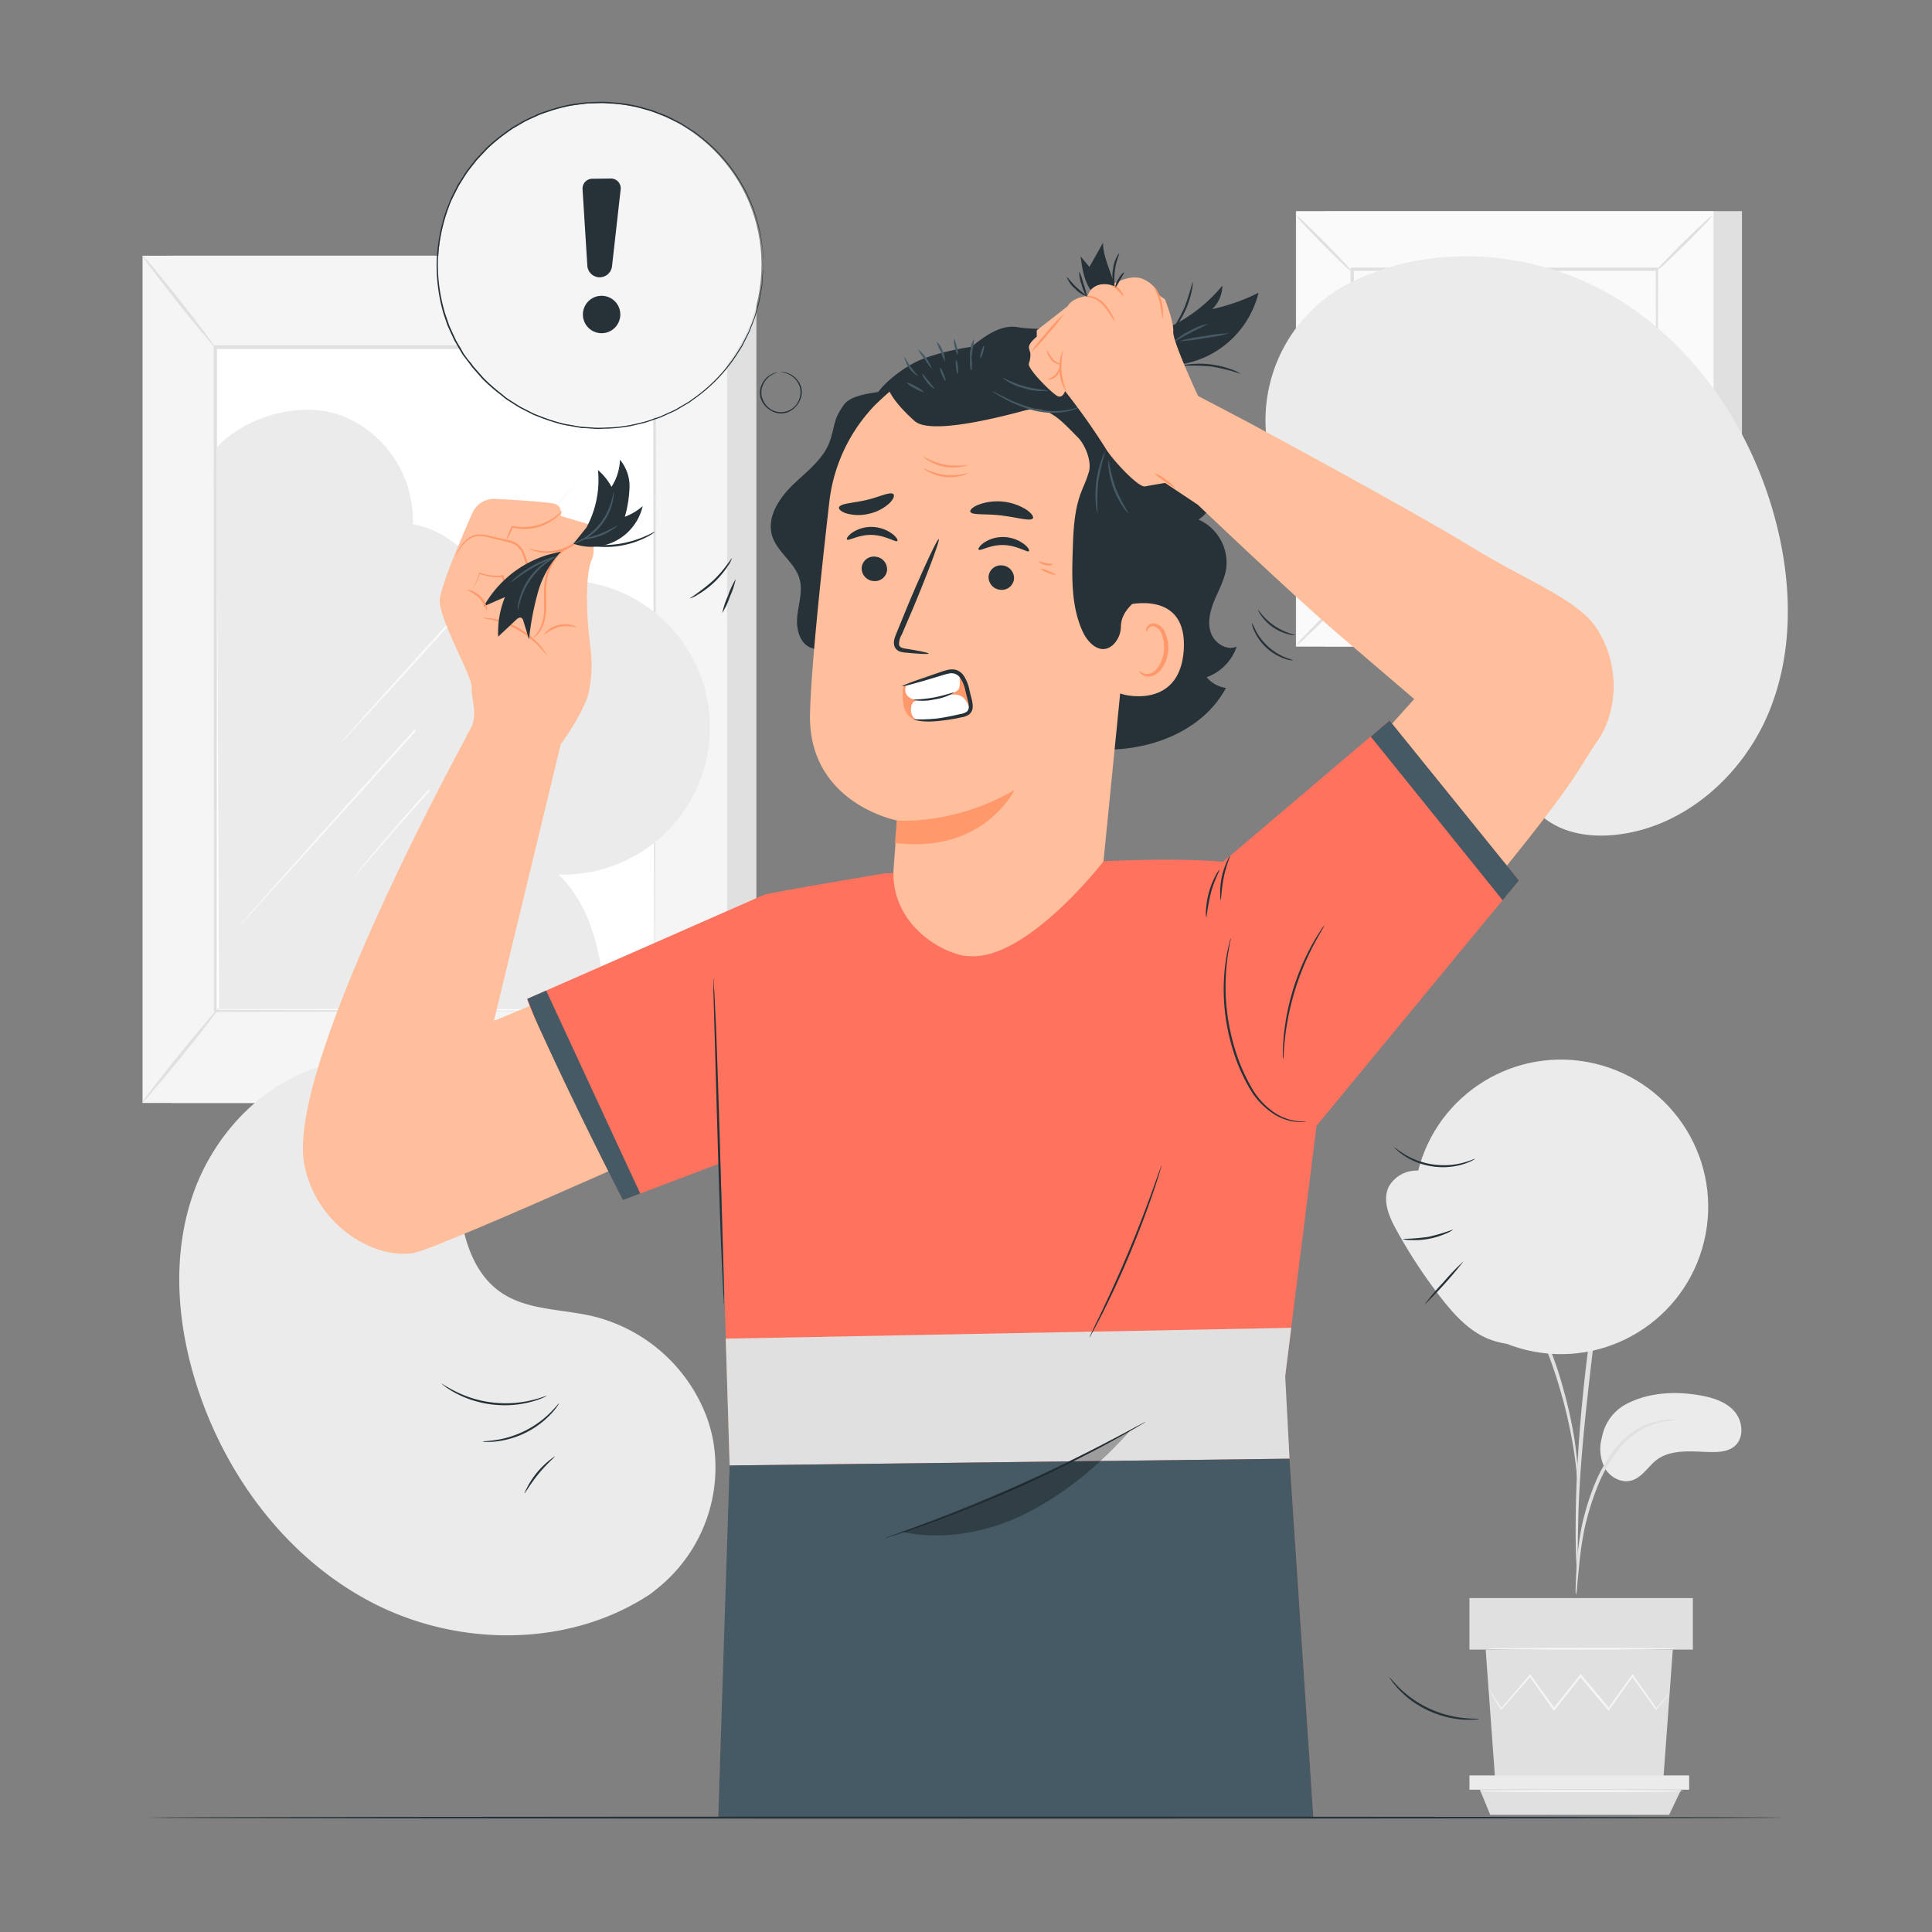 <svg xmlns="http://www.w3.org/2000/svg" viewBox="0 0 500 500"><rect x="0" y="0" width="500" height="500" fill="#808080" stroke="none"/><g id="background-complete"><rect x="342.73" y="54.65" width="108.09" height="112.68" style="fill:#e0e0e0"></rect><rect x="335.41" y="54.65" width="108.09" height="112.68" style="fill:#fafafa"></rect><path d="M443.53,167.35H335.38V54.61H443.53Zm-108.09-.06h108V54.68h-108Z" style="fill:#e0e0e0"></path><rect x="349.94" y="69.79" width="79.03" height="82.38" style="fill:#fafafa"></rect><path d="M349.94,152.72A12.75,12.75,0,0,1,348,155c-1.26,1.33-3,3.13-5,5.09s-3.82,3.71-5.17,4.94a13,13,0,0,1-2.28,1.91,12.44,12.44,0,0,1,1.94-2.26c1.26-1.33,3-3.14,5-5.1s3.83-3.72,5.18-5A12.77,12.77,0,0,1,349.94,152.72Z" style="fill:#e0e0e0"></path><path d="M429,152.52a13.64,13.64,0,0,1,2.27,1.95c1.33,1.26,3.13,3,5.09,5s3.7,3.82,4.94,5.17a12,12,0,0,1,1.9,2.28,13.05,13.05,0,0,1-2.25-1.94c-1.34-1.26-3.14-3-5.11-5s-3.71-3.83-4.95-5.18A12.23,12.23,0,0,1,429,152.52Z" style="fill:#e0e0e0"></path><path d="M428.75,70a13.64,13.64,0,0,1,1.95-2.27c1.27-1.33,3-3.13,5-5.09s3.81-3.7,5.16-4.94a12.84,12.84,0,0,1,2.28-1.9,12.11,12.11,0,0,1-1.94,2.25c-1.26,1.34-3,3.14-5,5.11s-3.83,3.71-5.17,5A11.58,11.58,0,0,1,428.75,70Z" style="fill:#e0e0e0"></path><path d="M349.72,70.21a12.29,12.29,0,0,1-2.26-1.95c-1.34-1.26-3.14-3-5.1-5s-3.7-3.82-4.94-5.16a12.26,12.26,0,0,1-1.9-2.29,12.85,12.85,0,0,1,2.26,1.94c1.33,1.26,3.14,3,5.1,5s3.71,3.82,4.95,5.17A12.1,12.1,0,0,1,349.72,70.21Z" style="fill:#e0e0e0"></path><path d="M428.75,152.17s0-.14,0-.4,0-.66,0-1.15c0-1,0-2.51,0-4.44,0-3.91,0-9.58-.08-16.79,0-14.43-.09-35-.15-59.6l.3.31-78.8,0h0l.35-.35c0,30.24,0,58.53-.05,82.38l-.3-.3L407,152l16,.07,4.24,0,1.09,0h.38a2,2,0,0,1-.34,0l-1.07,0-4.18,0-16,.08-57.26.15h-.3v-.3c0-23.85,0-52.14-.05-82.38v-.35H350l78.8,0h.31v.3c-.07,24.69-.12,45.32-.16,59.79,0,7.18-.06,12.84-.08,16.72,0,1.91,0,3.37,0,4.39,0,.48,0,.84,0,1.12A2.13,2.13,0,0,1,428.75,152.17Z" style="fill:#e0e0e0"></path><rect x="376.27" y="97.8" width="26.37" height="26.37" style="fill:#ebebeb"></rect><path d="M421,363.31c5.65-2.92,12.31-3.3,18.59-2.26,3.37.56,6.88,1.57,9.18,4.1s2.73,7,.09,9.17c-1.57,1.29-3.75,1.49-5.79,1.47-4.91-.06-10.36-.92-14.29,2-2.24,1.69-3.73,4.49-6.41,5.32s-5.57-.73-7-3.1a10.79,10.79,0,0,1-.79-8A12.19,12.19,0,0,1,421,363.31Z" style="fill:#ebebeb"></path><path d="M408.07,338.3c3.46,4.94,10.18,3.31,13.3.29S425.8,331.21,427,327c2.74-9.51,5.5-19.5,3.46-29.19a16.2,16.2,0,0,0-3.73-7.94,8.46,8.46,0,0,0-8-2.67c-3.39.89-5.49,4.21-7,7.37a69.42,69.42,0,0,0-6.88,29.87c0,4.81.55,9.85,3.26,13.82" style="fill:#ebebeb"></path><path d="M398.58,345.39c3.75-4.46,4.46-10.95,2.79-16.54s-5.44-10.33-9.79-14.2A52.68,52.68,0,0,0,374,304.3a18.78,18.78,0,0,0-7.88-1.34,8.27,8.27,0,0,0-6.62,4c-1.85,3.52-.08,7.79,1.84,11.27a133.12,133.12,0,0,0,11.51,17.54c3.46,4.45,7.41,8.84,12.67,10.85s10.73,1.78,13.52-1.87" style="fill:#ebebeb"></path><path d="M407.84,412.79a10.84,10.84,0,0,0,.31-2.24l.6-6.12a88.41,88.41,0,0,1,1.37-9,69.46,69.46,0,0,1,3.27-10.6,39.18,39.18,0,0,1,5.41-9.59,20.17,20.17,0,0,1,6.85-5.69,19,19,0,0,1,5.76-1.79,10.12,10.12,0,0,0,2.23-.33,11,11,0,0,0-2.27,0,17.41,17.41,0,0,0-6,1.56,20.33,20.33,0,0,0-7.22,5.74,38.12,38.12,0,0,0-5.61,9.79,64.44,64.44,0,0,0-3.24,10.77,77.4,77.4,0,0,0-1.2,9.1c-.19,2.6-.26,4.7-.3,6.16A10.77,10.77,0,0,0,407.84,412.79Z" style="fill:#e0e0e0"></path><path d="M408.26,408.08a4.68,4.68,0,0,0,.06-1c0-.78,0-1.77,0-3,0-2.58,0-6.32.14-10.94.22-9.23,1-19.17,2.55-33.18,1.46-13.18,3.41-28.51,5.47-38.48.44-2.27.89-4.31,1.31-6.09s.74-3.34,1.07-4.59l.69-2.89a4.38,4.38,0,0,0,.18-1,4.73,4.73,0,0,0-.36,1c-.23.75-.51,1.69-.86,2.85s-.78,2.77-1.23,4.55-1,3.82-1.44,6.08A337.41,337.41,0,0,0,410.08,357c-1.54,14-2.23,26.82-2.29,36.08-.05,4.63,0,8.38.16,11,.08,1.21.14,2.2.18,3A5,5,0,0,0,408.26,408.08Z" style="fill:#e0e0e0"></path><path d="M408.32,383.42a18,18,0,0,0,0-3.11c-.11-2-.39-4.88-.95-8.42a112.15,112.15,0,0,0-2.74-12.28,100.47,100.47,0,0,0-5.14-14.53,77.19,77.19,0,0,0-15.07-23.47,38.21,38.21,0,0,0-3.55-3.3c-.54-.46-1-.92-1.51-1.28l-1.38-.95a20.88,20.88,0,0,0-2.62-1.68c-.15.21,3.71,2.48,8.58,7.66a81.21,81.21,0,0,1,14.7,23.39,115.07,115.07,0,0,1,5.17,14.39c1.34,4.52,2.24,8.66,2.91,12.16s1,6.36,1.24,8.34A21.26,21.26,0,0,0,408.32,383.42Z" style="fill:#e0e0e0"></path><polygon points="384.49 426.92 386.96 460.77 430.45 460.77 432.92 426.92 384.49 426.92" style="fill:#e0e0e0"></polygon><rect x="380.29" y="413.58" width="57.82" height="13.34" style="fill:#e0e0e0"></rect><polygon points="380.29 459.48 380.29 463.17 383 463.17 437.15 463.17 437.15 459.48 380.29 459.48" style="fill:#ebebeb"></polygon><polygon points="385.67 469.68 383 463.17 435.08 463.17 431.97 469.68 385.67 469.68" style="fill:#e0e0e0"></polygon><path d="M432.11,438a1.25,1.25,0,0,1-.2.31c-.18.23-.39.52-.65.87l-2.54,3.24-.11.14-.11-.15-6.22-8.61h.36c-1.85,2.63-3.92,5.55-6.13,8.68l-.19.27-.22-.25-7.27-8.65h.42l-.4.51-6.49,8.14-.22.28-.2-.29-6.13-8.67.36,0c-3,3.44-5.59,6.36-7.55,8.6l-.14.15-.1-.17c-1-1.67-1.79-3-2.36-4l-.61-1.06a2.09,2.09,0,0,1-.19-.38,1.74,1.74,0,0,1,.26.34c.17.26.39.6.67,1,.6.95,1.43,2.26,2.48,3.9l-.24,0c1.94-2.26,4.46-5.22,7.43-8.7l.19-.22.17.23,6.18,8.64H402l6.48-8.16.4-.5.21-.26.21.25,7.25,8.67h-.41l6.19-8.63.18-.25.18.25,6.09,8.7h-.22l2.63-3.16.71-.81A2.18,2.18,0,0,1,432.11,438Z" style="fill:#f5f5f5"></path><path d="M433.52,426.7c0,.15-10.89.27-24.33.27s-24.34-.12-24.34-.27,10.89-.27,24.34-.27S433.52,426.55,433.52,426.7Z" style="fill:#f5f5f5"></path><path d="M435.72,463.54c0,.15-11.84.27-26.45.27s-26.45-.12-26.45-.27,11.84-.27,26.45-.27S435.72,463.39,435.72,463.54Z" style="fill:#f5f5f5"></path><rect x="44.47" y="66.18" width="151.28" height="219.27" style="fill:#e0e0e0"></rect><rect x="36.89" y="66.18" width="151.28" height="219.27" style="fill:#f5f5f5"></rect><rect x="55.68" y="89.93" width="113.69" height="171.77" style="fill:#fff"></rect><path d="M169.37,261.7s0-.29,0-.84,0-1.37,0-2.43c0-2.16,0-5.32-.05-9.42,0-8.24-.06-20.23-.1-35.39-.05-30.29-.11-73.18-.19-123.69l.38.38-113.67,0h0l.42-.41c0,64.8-.06,124.55-.09,171.77l-.33-.33,82.75.18,22.87.08,6,0,2.07,0s-.67,0-2,0l-5.94,0-22.79.09-83,.17h-.32v-.33c0-47.22-.06-107-.09-171.77v-.41h.43l113.67,0h.38v.38c-.08,50.61-.14,93.59-.19,123.94,0,15.12-.08,27.08-.1,35.3,0,4.07,0,7.2,0,9.34q0,1.56,0,2.4C169.39,261.44,169.37,261.7,169.37,261.7Z" style="fill:#e0e0e0"></path><path d="M188.59,66.18a25.89,25.89,0,0,1-2.7,3.92c-1.75,2.35-4.25,5.55-7.09,9s-5.51,6.52-7.48,8.7A25.22,25.22,0,0,1,168,91.19a28.32,28.32,0,0,1,2.89-3.77l7.28-8.84,7.28-8.84A28.17,28.17,0,0,1,188.59,66.18Z" style="fill:#e0e0e0"></path><path d="M170,261.15A141,141,0,0,0,189.78,286" style="fill:#fff"></path><path d="M189.78,286a22.65,22.65,0,0,1-3.46-3.15,111.36,111.36,0,0,1-7.48-8.43,109,109,0,0,1-6.58-9.16,22.68,22.68,0,0,1-2.31-4.06,31.33,31.33,0,0,1,2.79,3.74c1.67,2.34,4,5.54,6.75,9s5.34,6.41,7.26,8.55A32.55,32.55,0,0,1,189.78,286Z" style="fill:#e0e0e0"></path><path d="M36.87,285.28l19.81-24.45" style="fill:#fff"></path><path d="M56.68,260.83c.18.14-4.11,5.73-9.58,12.48s-10.06,12.11-10.23,12,4.11-5.73,9.59-12.49S56.51,260.69,56.68,260.83Z" style="fill:#e0e0e0"></path><path d="M36.89,66.18c.18-.14,4.48,5,9.62,11.5s9.15,11.87,9,12-4.48-5-9.62-11.5S36.71,66.32,36.89,66.18Z" style="fill:#e0e0e0"></path><path d="M56.08,115.8C64,107.29,78.85,103.45,89.53,108a29.19,29.19,0,0,1,17.31,27.7c10.83,1.79,19.17,11.56,21.69,22.24s.06,22-4.24,32.1c-1.76,4.12-3.83,8.16-4.65,12.56s-.18,9.36,2.92,12.59c3.7,3.84,9.61,4.2,14.54,6.22,7.22,3,12.4,9.64,15.27,16.9s3.75,15.11,4.59,22.87H56.68Z" style="fill:#ebebeb"></path><path d="M61.86,239.68c-.11-.09,21.93-24.77,49.22-55.1s49.51-54.86,49.62-54.76-21.93,24.76-49.23,55.11S62,239.78,61.86,239.68Z" style="fill:#fafafa"></path><path d="M150.2,124c.1.1-13.78,15.56-31,34.53S87.91,192.77,87.8,192.67s13.77-15.56,31-34.54S150.09,123.85,150.2,124Z" style="fill:#fafafa"></path><path d="M143.84,170.66a3.91,3.91,0,0,1-.53.59l-1.58,1.6-5.84,5.88c-4.93,5-11.67,11.9-18.93,19.72s-13.66,15.07-18.24,20.36l-5.42,6.27-1.48,1.7a5.48,5.48,0,0,1-.54.57,6,6,0,0,1,.46-.64L93.15,225c1.23-1.52,3-3.71,5.29-6.38,4.51-5.35,10.88-12.64,18.14-20.47s14-14.73,19-19.63c2.49-2.46,4.53-4.42,6-5.76l1.65-1.54A5.86,5.86,0,0,1,143.84,170.66Z" style="fill:#fafafa"></path></g><g id="background-simple"><path d="M346,75.07l-1.44,1a39.89,39.89,0,0,0-16.74,37.71,39,39,0,0,0,1.18,5.56,41.88,41.88,0,0,0,28.05,27.86c7.8,2.28,16.61,2.42,23,7.35,8.36,6.41,9.47,18.26,9.91,28.72s1.59,22.3,10,28.68c5.26,4,12.38,4.86,19,4,17.43-2.21,32.18-15.55,38.82-31.63s6-34.38,1.33-51.1c-6.53-23.42-21.35-45.06-42.68-57.16S367.17,62.59,346,75.07Z" style="fill:#ebebeb"></path><path d="M168.42,412.45l1.39-1.11a40.12,40.12,0,0,0,14.69-38.83A38.2,38.2,0,0,0,183,367a42.12,42.12,0,0,0-29.75-26.4c-8-1.85-16.82-1.5-23.55-6.09-8.77-6-10.56-17.81-11.59-28.28S115.26,283.9,106.47,278c-5.5-3.71-12.7-4.18-19.27-3-17.39,3.2-31.45,17.44-37.22,34s-4.08,34.88,1.55,51.42c7.88,23.16,24,44.07,46.1,55S147.89,426.18,168.42,412.45Z" style="fill:#ebebeb"></path><circle cx="145.63" cy="188.25" r="38.11" transform="translate(-90.46 158.12) rotate(-45)" style="fill:#ebebeb"></circle><circle cx="403.95" cy="312.3" r="38.11" transform="translate(5.94 632.15) rotate(-76.49)" style="fill:#ebebeb"></circle></g><g id="speech-bubble"><circle cx="155.24" cy="68.52" r="41.85" style="fill:#f5f5f5"></circle><path d="M201.27,96.38a12.15,12.15,0,0,0-1.17.44,5.54,5.54,0,0,0-2.41,2.32,5.25,5.25,0,0,0-.65,2.2,4.62,4.62,0,0,0,.6,2.54,5,5,0,0,0,9.35-1.1,4.63,4.63,0,0,0,0-2.61,5.25,5.25,0,0,0-1.15-2,5.59,5.59,0,0,0-2.88-1.7c-.78-.17-1.24-.11-1.24-.16a1.06,1.06,0,0,1,.33,0,1.32,1.32,0,0,1,.4,0,2.71,2.71,0,0,1,.54,0,5.65,5.65,0,0,1,4.31,3.75,4.89,4.89,0,0,1,0,2.79,5.7,5.7,0,0,1-1.61,2.65,5,5,0,0,1-6.23.73,5.73,5.73,0,0,1-2.17-2.2,4.85,4.85,0,0,1-.61-2.73,5.38,5.38,0,0,1,.73-2.32A5.53,5.53,0,0,1,200,96.68a2.94,2.94,0,0,1,.52-.18,1.77,1.77,0,0,1,.39-.09Q201.27,96.35,201.27,96.38Z" style="fill:#263238"></path><path d="M197.5,69.5s0-.24,0-.69,0-1.13-.08-2c0-.44,0-.94,0-1.48s-.15-1.13-.23-1.77-.18-1.32-.28-2.06a7.63,7.63,0,0,0-.22-1.12c-.09-.39-.19-.78-.29-1.19a40.06,40.06,0,0,0-4.43-11.29,42.19,42.19,0,0,0-10.45-12.15l-1.79-1.39c-.63-.43-1.3-.82-1.95-1.25l-1-.63a7.44,7.44,0,0,0-1-.59L173.5,30.8c-.36-.19-.72-.38-1.1-.55l-1.15-.45-2.35-.91c-.8-.28-1.64-.47-2.46-.71l-1.25-.35-.64-.17-.64-.11a38.2,38.2,0,0,0-5.3-.72c-.91,0-1.82-.16-2.74-.16l-2.78.08c-.47,0-.94,0-1.4.07l-1.41.18c-.94.14-1.89.23-2.83.41a42.32,42.32,0,0,0-5.63,1.53l-1.41.48-.7.25L139,30l-2.74,1.25c-.89.47-1.76,1-2.64,1.51-.44.27-.9.49-1.32.8l-1.25.9a47.31,47.31,0,0,0-4.85,4l-2.18,2.31-.54.58c-.18.2-.33.42-.5.63l-1,1.26-1,1.28-.87,1.36-.87,1.37-.44.69c-.13.24-.25.49-.37.73-.5,1-1,1.95-1.49,2.93s-.8,2-1.2,3.09a44.82,44.82,0,0,0-2.43,13.2,45.11,45.11,0,0,0,1.9,13.29l1.08,3.13c.46,1,.91,2,1.37,3l.34.74.41.71.82,1.4.81,1.4.94,1.31L122,94.1l.47.65.52.6,2.09,2.39a47.8,47.8,0,0,0,4.68,4.14l1.22,1c.41.32.86.57,1.28.85.87.54,1.71,1.12,2.59,1.61l2.68,1.37.67.34.69.27,1.39.54a44.11,44.11,0,0,0,5.56,1.75c.94.22,1.89.34,2.82.52l1.4.24c.46.07.93.08,1.4.12l2.77.2c.92,0,1.84,0,2.75-.06a37.3,37.3,0,0,0,5.32-.51l.65-.08.64-.15,1.26-.29c.84-.21,1.68-.37,2.49-.62l2.38-.81,1.18-.4,1.11-.51,2.21-1a8.12,8.12,0,0,0,1.05-.56l1-.59c.67-.39,1.35-.76,2-1.17l1.84-1.32A41.92,41.92,0,0,0,191,90.85c.32-.5.64-1,.94-1.48l.76-1.5.74-1.45c.12-.23.25-.46.35-.7l.28-.72,1.07-2.72c.31-.87.5-1.74.75-2.54q.17-.6.33-1.17a7.85,7.85,0,0,0,.26-1.12l.36-2c.11-.64.23-1.22.3-1.76s.08-1,.11-1.47c.07-.87.13-1.54.16-2s.07-.68.07-.68,0,.23,0,.68-.06,1.13-.12,2c0,.45-.06.94-.09,1.48s-.18,1.13-.28,1.77-.23,1.32-.35,2a7.79,7.79,0,0,1-.25,1.12l-.33,1.18c-.23.81-.42,1.68-.73,2.56l-1.06,2.73c-.09.24-.18.48-.28.73s-.23.47-.34.71L192.9,88l-.76,1.52c-.29.49-.62,1-.93,1.49a42.14,42.14,0,0,1-10.94,11.82l-1.86,1.34c-.65.41-1.33.78-2,1.18l-1,.6a8.24,8.24,0,0,1-1.06.56l-2.22,1c-.37.17-.74.35-1.12.51l-1.18.41-2.4.82c-.81.26-1.66.41-2.51.63l-1.27.3-.64.15-.66.08a39.24,39.24,0,0,1-5.36.53c-.92,0-1.84.09-2.76.06l-2.8-.2c-.47,0-1,0-1.42-.12l-1.4-.24c-.94-.17-1.9-.3-2.85-.51a46,46,0,0,1-5.61-1.76l-1.4-.55c-.23-.09-.47-.17-.7-.27l-.67-.34-2.71-1.38c-.89-.5-1.73-1.08-2.61-1.62-.43-.29-.89-.53-1.29-.85l-1.23-1A46.38,46.38,0,0,1,124.78,98l-2.11-2.41-.53-.61-.47-.65-1-1.32-1-1.32-.83-1.41-.82-1.42-.41-.71-.35-.75-1.38-3c-.36-1-.73-2.1-1.09-3.16A45.17,45.17,0,0,1,113,67.81a45.3,45.3,0,0,1,2.45-13.32c.41-1.05.82-2.08,1.22-3.12l1.5-3c.12-.24.24-.49.37-.73L119,47l.88-1.39.88-1.38,1-1.28,1-1.28c.16-.21.32-.43.5-.63l.55-.59,2.2-2.32a48.18,48.18,0,0,1,4.89-4l1.27-.9a15,15,0,0,1,1.32-.8c.9-.51,1.77-1.06,2.67-1.52l2.77-1.27.68-.31.71-.25,1.42-.48a45.11,45.11,0,0,1,5.68-1.54c1-.18,1.91-.27,2.86-.4l1.42-.19c.47,0,.94,0,1.41-.06l2.81-.08c.92,0,1.84.11,2.75.16a40.15,40.15,0,0,1,5.34.74l.66.12c.21,0,.42.11.63.17l1.26.35c.83.25,1.68.44,2.48.72l2.36.92,1.17.46,1.1.55,2.18,1.11a8.13,8.13,0,0,1,1,.6l1,.64c.66.43,1.33.83,2,1.26l1.8,1.41a42.11,42.11,0,0,1,10.47,12.25,40,40,0,0,1,4.39,11.37c.1.41.19.8.28,1.19a6.58,6.58,0,0,1,.21,1.13c.09.74.18,1.43.26,2.07s.18,1.23.21,1.77,0,1,0,1.48c0,.88,0,1.55,0,2S197.5,69.5,197.5,69.5Z" style="fill:#263238"></path><path d="M150.76,48.94,152,68.76a3.22,3.22,0,0,0,3,3h0a3.23,3.23,0,0,0,3.39-2.86L160.63,49a2.53,2.53,0,0,0-2.55-2.8l-4.83.06A2.54,2.54,0,0,0,150.76,48.94Z" style="fill:#263238"></path><path d="M160.29,82.91a4.84,4.84,0,1,1-3.07-6.11A4.83,4.83,0,0,1,160.29,82.91Z" style="fill:#263238"></path></g><g id="Hair"><path d="M141.48,361.25a5.35,5.35,0,0,1-1,.51,11.82,11.82,0,0,1-1.23.48,17.25,17.25,0,0,1-1.69.52,25.84,25.84,0,0,1-4.51.81,27.47,27.47,0,0,1-11.1-1.3,26.57,26.57,0,0,1-4.21-1.83,17.23,17.23,0,0,1-1.51-.9,10.2,10.2,0,0,1-1.1-.76c-.58-.44-.89-.69-.86-.72s1.34.89,3.64,2.05a29.57,29.57,0,0,0,4.18,1.7A29.13,29.13,0,0,0,133,363.09a29.92,29.92,0,0,0,4.46-.68C140,361.81,141.44,361.16,141.48,361.25Z" style="fill:#263238"></path><path d="M144.67,363.2a3.1,3.1,0,0,1-.47.77,15.88,15.88,0,0,1-1.56,1.92,23.24,23.24,0,0,1-14.34,7.17,18,18,0,0,1-2.47.1,3.66,3.66,0,0,1-.9-.09c0-.1,1.29-.08,3.32-.38a25.49,25.49,0,0,0,14.13-7.06C143.84,364.18,144.6,363.14,144.67,363.2Z" style="fill:#263238"></path><path d="M135.7,386.5a21.84,21.84,0,0,1,7.93-9.63c.1.12-2.08,1.9-4.26,4.57S135.84,386.58,135.7,386.5Z" style="fill:#263238"></path><path d="M381.72,299.92a3.49,3.49,0,0,1-.76.46,6.72,6.72,0,0,1-.95.43,11.31,11.31,0,0,1-1.3.47,17.4,17.4,0,0,1-3.54.71,18.8,18.8,0,0,1-8.7-1.27,18.23,18.23,0,0,1-3.18-1.69,11.67,11.67,0,0,1-1.12-.83,6.31,6.31,0,0,1-.78-.69c-.41-.4-.62-.63-.6-.66s1,.81,2.69,1.87a20.4,20.4,0,0,0,3.17,1.55,21.14,21.14,0,0,0,4.17,1.09,21.92,21.92,0,0,0,4.31.15,19.1,19.1,0,0,0,3.47-.58C380.55,300.41,381.67,299.82,381.72,299.92Z" style="fill:#263238"></path><path d="M178.42,154.91a53.55,53.55,0,0,0,6.06-4.6c3.07-2.88,4.78-5.9,4.93-5.8a7.51,7.51,0,0,1-1.06,2,23.69,23.69,0,0,1-7.88,7.46A7.24,7.24,0,0,1,178.42,154.91Z" style="fill:#263238"></path><path d="M186.92,158.66a21.09,21.09,0,0,1,1.49-4.49,21.62,21.62,0,0,1,2-4.3,21.8,21.8,0,0,1-1.49,4.49A21.62,21.62,0,0,1,186.92,158.66Z" style="fill:#263238"></path><path d="M334.66,170.9a5.77,5.77,0,0,1-2.2-.44,13.4,13.4,0,0,1-4.65-2.76,13.66,13.66,0,0,1-3.2-4.38,6,6,0,0,1-.64-2.15,20.5,20.5,0,0,1,1,2,15.16,15.16,0,0,0,3.21,4.15,15.42,15.42,0,0,0,4.43,2.81C333.85,170.63,334.68,170.81,334.66,170.9Z" style="fill:#263238"></path><path d="M335.28,164.34a4.22,4.22,0,0,1-1.79-.19,12.23,12.23,0,0,1-7.1-4.85,4.47,4.47,0,0,1-.83-1.6,16.17,16.17,0,0,0,9.72,6.64Z" style="fill:#263238"></path><path d="M376.11,318.17a6.26,6.26,0,0,1-1.73,1,20.68,20.68,0,0,1-4.61,1.44,20.42,20.42,0,0,1-4.82.31,5.5,5.5,0,0,1-2-.31,49.73,49.73,0,0,0,6.7-.51A51.2,51.2,0,0,0,376.11,318.17Z" style="fill:#263238"></path><path d="M378.79,326.4a111,111,0,0,1-10.2,11.34,56.54,56.54,0,0,1,4.91-5.84A59.29,59.29,0,0,1,378.79,326.4Z" style="fill:#263238"></path><path d="M382.79,444.86a3.81,3.81,0,0,1-1.05.15,10.89,10.89,0,0,1-1.23.05,15.68,15.68,0,0,1-1.64,0,24.8,24.8,0,0,1-4.23-.63,28.33,28.33,0,0,1-4.95-1.71,28.84,28.84,0,0,1-4.51-2.66A25.77,25.77,0,0,1,362,437.2c-.43-.42-.77-.85-1.09-1.22a9.49,9.49,0,0,1-.76-1,4.88,4.88,0,0,1-.57-.89c.08-.06,1,1.16,2.68,2.83a28.51,28.51,0,0,0,3.24,2.69,27.91,27.91,0,0,0,9.3,4.3,28,28,0,0,0,4.14.72C381.29,444.88,382.78,444.76,382.79,444.86Z" style="fill:#263238"></path></g><g id="Character"><path d="M122,188.25S73.85,275.34,78.74,301.3c2.87,15.25,17.42,24.62,28.18,23,6.6-1,91.21-39.41,91.21-39.41l-15.65-43.39L127.82,264.2l17.31-71.62Z" style="fill:#ffbe9c"></path><path d="M145.13,192.58s6.56-8.89,7.41-14.18.63-7.83,0-13.12-1.22-15.86.55-20.31a6.41,6.41,0,0,0-1.4-7.19l.63-2.12-7.19-2.11s.64-2.54-1.69-3.18c-1.58-.43-10-1-15.25-1.25a6.11,6.11,0,0,0-5.94,3.64c-2.82,6.39-8.12,18.8-8.43,22.37-.43,4.86,8.46,19.89,8.25,22.85s2.33,8-1.48,12.48Z" style="fill:#ffbe9c"></path><path d="M121.82,153.27s.26-.44.71-1.27a18.3,18.3,0,0,0,1.5-3.74l0-.17.17.07a11.25,11.25,0,0,0,5.91.7l.2,0,0,.19a6.71,6.71,0,0,0,4.41,4.89,2.85,2.85,0,0,0,1.76,0,1.45,1.45,0,0,0,.87-1.38,13.2,13.2,0,0,0-.23-2c-.11-.68-.24-1.37-.39-2.06a32,32,0,0,0-1.51-5.16,5.26,5.26,0,0,0-1.43-2,5.57,5.57,0,0,0-2.14-1l-4.44-1.08a10.24,10.24,0,0,0-3.85-.51,5.49,5.49,0,0,0-2.79,1.45,10.63,10.63,0,0,0-1.57,1.89c-.74,1.14-1.1,1.8-1.14,1.78a2,2,0,0,1,.22-.51c.16-.32.4-.79.75-1.38a10.64,10.64,0,0,1,1.53-2,5.83,5.83,0,0,1,2.93-1.61,10.31,10.31,0,0,1,4,.46l4.46,1a6.16,6.16,0,0,1,2.34,1.06,5.82,5.82,0,0,1,1.57,2.16,32,32,0,0,1,1.56,5.26c.15.7.28,1.4.39,2.09a12,12,0,0,1,.23,2.1,2.14,2.14,0,0,1-.31,1.09,1.81,1.81,0,0,1-.87.73,3.33,3.33,0,0,1-2.09.06,7.14,7.14,0,0,1-4.7-5.28l.24.17a11.5,11.5,0,0,1-6.1-.84l.22-.11a16.13,16.13,0,0,1-1.67,3.74,9.56,9.56,0,0,1-.6.91C121.92,153.19,121.84,153.28,121.82,153.27Z" style="fill:#ff996c"></path><path d="M137.05,142c0-.08,1,.31,2.6.53A12.62,12.62,0,0,0,151,138.27c1.08-1.23,1.54-2.15,1.62-2.1s-.05.26-.26.68a10.94,10.94,0,0,1-1.07,1.66,12.08,12.08,0,0,1-11.73,4.4,10,10,0,0,1-1.9-.55C137.26,142.19,137,142.06,137.05,142Z" style="fill:#ff996c"></path><path d="M137.89,165.08a8.32,8.32,0,0,0,2.19-3.2,12.74,12.74,0,0,0,.74-4.16c.05-1.61-.09-3.39,0-5.28a13.41,13.41,0,0,1,3.4-8.93,7.21,7.21,0,0,1,2.42-1.68,4,4,0,0,1,.76-.26.69.69,0,0,1,.27,0,10.16,10.16,0,0,0-3.18,2.24,13.62,13.62,0,0,0-3.15,8.69c-.06,1.86.07,3.65,0,5.29a12.57,12.57,0,0,1-.88,4.28,7,7,0,0,1-1.64,2.44A2.75,2.75,0,0,1,137.89,165.08Z" style="fill:#ff996c"></path><path d="M125,159.92a2.45,2.45,0,0,1,.79,0,13.41,13.41,0,0,1,2.11.27,21.3,21.3,0,0,1,12,7,14.62,14.62,0,0,1,1.27,1.7c.27.43.4.67.37.69s-.71-.85-1.92-2.15a24.78,24.78,0,0,0-5.39-4.29,24.49,24.49,0,0,0-6.39-2.58C126.14,160.12,125,160,125,159.92Z" style="fill:#ff996c"></path><path d="M131,139.89a24.48,24.48,0,0,1,1.39-3.64l.07-.16.18,0a13.51,13.51,0,0,0,5,.14,14.31,14.31,0,0,0,5.78-2.32c1.32-.93,2-1.69,2.06-1.63s-.12.23-.41.58a11.56,11.56,0,0,1-1.43,1.35,13.18,13.18,0,0,1-5.91,2.53,12.77,12.77,0,0,1-5.2-.23l.25-.12A23.54,23.54,0,0,1,131,139.89Z" style="fill:#ff996c"></path><path d="M151.76,136.54a25.92,25.92,0,0,0,3-14.88,15.27,15.27,0,0,1,3.5,4.33,13.84,13.84,0,0,0,2.19-7,10.64,10.64,0,0,1,2.47,7.14,31.79,31.79,0,0,1-1.21,7.61,15,15,0,0,0,4.62-2.76,13.62,13.62,0,0,1-17.92,9.72" style="fill:#263238"></path><path d="M141.9,143.55a28.5,28.5,0,0,0-16.7,13.37l5.49-2.4a24.08,24.08,0,0,0-1.76,10.24l4.67-4.38c.37-.34.89-.71,1.34-.48a1.28,1.28,0,0,1,.51.82c.48,1.59,1,3.19,1.45,4.78a74.29,74.29,0,0,1,2.3-12.14,25.1,25.1,0,0,1,6.05-10.65" style="fill:#263238"></path><path d="M169.51,137.63s-.21.2-.63.49a15.41,15.41,0,0,1-1.89,1.06,23.43,23.43,0,0,1-14,2.08,15.23,15.23,0,0,1-2.11-.48c-.49-.14-.76-.24-.75-.28s1.12.19,2.91.39a27.51,27.51,0,0,0,7-.11,27.8,27.8,0,0,0,6.76-1.93C168.49,138.13,169.46,137.55,169.51,137.63Z" style="fill:#263238"></path><path d="M126,158a11.56,11.56,0,0,0-1.93-3.21,11.86,11.86,0,0,0-3.13-2.06c0-.06.46-.06,1.15.17a6.22,6.22,0,0,1,3.79,3.94C126.12,157.52,126.1,158,126,158Z" style="fill:#ff996c"></path><path d="M149.25,162.36a11.16,11.16,0,0,0-4.48-.13,11.5,11.5,0,0,0-4,2.06s.23-.5.88-1.07a7.12,7.12,0,0,1,6.34-1.45C148.83,162,149.27,162.3,149.25,162.36Z" style="fill:#ff996c"></path><path d="M158.82,127.37s.05.26,0,.71a10.18,10.18,0,0,1-.28,1.9,15.16,15.16,0,0,1-7.6,9.8,10.84,10.84,0,0,1-1.77.75,2.2,2.2,0,0,1-.69.16c0-.09.91-.43,2.28-1.24a16.78,16.78,0,0,0,4.61-4.08,17,17,0,0,0,2.81-5.48C158.64,128.36,158.73,127.36,158.82,127.37Z" style="fill:#455a64"></path><path d="M134,158a7.8,7.8,0,0,1,.32-2.61,17,17,0,0,1,7.18-10.18,7.67,7.67,0,0,1,2.35-1.16c0,.08-.86.53-2.14,1.47a19.25,19.25,0,0,0-4.34,4.4,19.45,19.45,0,0,0-2.7,5.57C134.2,157,134.07,158,134,158Z" style="fill:#455a64"></path><path d="M132.25,150.7a6.54,6.54,0,0,1,1.39-1.39,25.44,25.44,0,0,1,3.9-2.72,25.94,25.94,0,0,1,4.32-2,6.34,6.34,0,0,1,1.92-.49c.05.16-2.8,1.09-6,2.91S132.36,150.83,132.25,150.7Z" style="fill:#455a64"></path><path d="M159.9,136a15,15,0,0,1-9.62,3.62c0-.16,2.3-.44,4.95-1.45S159.81,135.86,159.9,136Z" style="fill:#455a64"></path><path d="M184.6,240.73s8.88-8.39,14.3-9.44c11.92-2.31,30-5.24,30-5.24l56.34-3.14s34-1.87,41.33,2.24c9,5,14.46,63.66,14.46,63.66l-8.63,68.89,7.49,112.7h-154L189,383.8Z" style="fill:#FF725E"></path><path d="M196.25,232.22s-58.82,25.88-59.77,26.27,24.72,52.1,24.72,52.1l41.36-15.67Z" style="fill:#FF725E"></path><path d="M316.57,223l43.07-36.56,33.46,41.39-53,64.27s-16.7-.67-20.71-21.76S316.57,223,316.57,223Z" style="fill:#FF725E"></path><path d="M338.1,290.24a2.17,2.17,0,0,1-.58.11,9.41,9.41,0,0,1-1.7,0,13,13,0,0,1-5.93-1.9,19.36,19.36,0,0,1-6.41-6.65A46.7,46.7,0,0,1,319,271.47a54.74,54.74,0,0,1-2.13-11.13,53,53,0,0,1,.06-9.24,50.37,50.37,0,0,1,1-6.16l.42-1.64a2.67,2.67,0,0,1,.19-.56,3.1,3.1,0,0,1-.08.59q-.13.64-.33,1.65c-.23,1.45-.62,3.54-.8,6.15a57.67,57.67,0,0,0,.06,9.17,56,56,0,0,0,2.15,11,47.87,47.87,0,0,0,4.42,10.28,19.18,19.18,0,0,0,6.19,6.58,13.31,13.31,0,0,0,5.75,2C337.28,290.34,338.09,290.18,338.1,290.24Z" style="fill:#263238"></path><path d="M318.32,221.42c.15.07-1,2.5-1.62,5.69s-.65,5.86-.81,5.87a19.09,19.09,0,0,1,2.43-11.56Z" style="fill:#263238"></path><path d="M315.6,225.08c.15.08-1.32,2.62-2.25,6.08a64.56,64.56,0,0,0-1.14,6.38,5.47,5.47,0,0,1-.1-1.93,21.43,21.43,0,0,1,.74-4.59,20.86,20.86,0,0,1,1.7-4.33A6,6,0,0,1,315.6,225.08Z" style="fill:#263238"></path><path d="M187.4,337.59a5,5,0,0,1-.09-.86c0-.61-.09-1.42-.15-2.45-.1-2.19-.25-5.27-.42-9-.32-7.63-.66-18.18-1-29.84s-.63-22.16-.85-29.85c-.11-3.78-.19-6.86-.26-9,0-1,0-1.85,0-2.46a4.39,4.39,0,0,1,0-.86,4.74,4.74,0,0,1,.09.85q0,.91.15,2.46c.1,2.19.24,5.26.42,9,.31,7.64.66,18.19,1,29.85s.63,22.16.85,29.84c.1,3.78.19,6.86.25,9,0,1,0,1.85,0,2.46A5.16,5.16,0,0,1,187.4,337.59Z" style="fill:#263238"></path><polygon points="187.82 346.44 334.17 343.64 332.61 356.14 333.73 377.51 188.83 379.26 187.82 346.44" style="fill:#e0e0e0"></polygon><polygon points="185.88 470.4 188.83 379.26 333.73 377.51 339.9 470.4 185.88 470.4" style="fill:#455a64"></polygon><path d="M296.44,368a3.46,3.46,0,0,1-.63.41l-1.85,1.1c-1.62.94-4,2.26-6.93,3.86-5.88,3.18-14.13,7.36-23.46,11.53s-17.95,7.51-24.25,9.77c-3.15,1.12-5.71,2-7.49,2.57l-2.06.65a5,5,0,0,1-.72.2,3.52,3.52,0,0,1,.69-.3l2-.74c1.76-.63,4.3-1.56,7.43-2.73,6.26-2.34,14.85-5.74,24.17-9.89s17.58-8.29,23.5-11.39c3-1.55,5.35-2.82,7-3.71l1.9-1A4.21,4.21,0,0,1,296.44,368Z" style="fill:#263238"></path><path d="M300.6,301.63a2.07,2.07,0,0,1-.11.49q-.17.54-.39,1.35c-.35,1.17-.9,2.85-1.6,4.92-1.4,4.15-3.48,9.82-6.06,16s-5.17,11.62-7.14,15.53c-1,1.95-1.81,3.51-2.4,4.59l-.68,1.22a2.18,2.18,0,0,1-.28.42,2.24,2.24,0,0,1,.18-.46c.17-.35.36-.77.6-1.28.57-1.17,1.33-2.74,2.25-4.66,1.88-3.94,4.41-9.41,7-15.56s4.71-11.78,6.2-15.89c.71-2,1.3-3.64,1.74-4.87.2-.52.36-1,.49-1.32A1.77,1.77,0,0,1,300.6,301.63Z" style="fill:#263238"></path><g style="opacity:0.3"><path d="M233.63,396.49c11.06,2.32,23-.11,33-5.38s18.45-12.57,26-21a316.39,316.39,0,0,1-29.79,14.8A294.77,294.77,0,0,1,233.63,396.49Z"></path></g><path d="M136.48,258.49s1.67,4.37,2.66,6.56c7.17,15.84,14.73,31.13,22.06,45.54l4.49-1.7-24.34-52.53Z" style="fill:#455a64"></path><polygon points="354.75 190.62 388.88 232.97 393.1 227.86 359.64 186.47 354.75 190.62" style="fill:#455a64"></polygon><path d="M342.78,239.46a8,8,0,0,1-.69,1.27c-.48.8-1.15,2-1.93,3.44a68.51,68.51,0,0,0-7.62,24.65c-.18,1.66-.29,3-.34,3.93a7.05,7.05,0,0,1-.15,1.44,7.92,7.92,0,0,1-.06-1.45c0-.93.05-2.29.19-3.95a62,62,0,0,1,2.5-12.81,61.25,61.25,0,0,1,5.16-12c.82-1.45,1.54-2.6,2.08-3.37A7.75,7.75,0,0,1,342.78,239.46Z" style="fill:#263238"></path><path d="M296.77,102c-3.92-6.26-7.55-12.69-14.2-15.35-6-2.41-12.88-.91-19.29-2-4.67-.75-9,2.8-12.7,5.76-4.62,3.72-1.79,1.8-4.91,1.2-2.73-.52-4.34,4.27-6.18,6.35-3.8,4.3-18,2.18-21.19,6.92-2.62,3.85-2,4.37-3.38,8.83-1.49,4.84-5.87,8.09-9.54,11.59s-7,8.46-5.57,13.32c1.28,4.27,5.9,6.91,7.11,11.21.88,3.13-.25,6.43-.59,9.66s.62,7.19,3.71,8.21l35.1,12.64c11.93,6.12,24.25,12.35,37.61,13.5s28.19-4,34.54-15.82a7.72,7.72,0,0,1-5-2.76,12.9,12.9,0,0,0,7.78-7.93c-2.62,1.19-5.82-.92-6.73-3.66s-.11-5.73,1-8.39,2.53-5.24,3-8.09a12.25,12.25,0,0,0-7.15-12.72c5.21-3.44,6.34-11.68,2.24-16.39-1.91-2.2-4.61-3.54-6.9-5.34A25,25,0,0,1,302,109.3" style="fill:#263238"></path><path d="M289.67,176.07c3.77-8.86,7.5-17.79,9.68-27.16s2.76-19.28.21-28.56c-.39-1.41-3.9-10.92-5.36-10.91-1,0,.87,8.77.27,9.62-5.74,8.13-8,18.31-8.07,28.26a130.81,130.81,0,0,0,3.27,28.75" style="fill:#263238"></path><path d="M251,247.45c14.89,1,34.58-24.52,34.58-24.52l8.28-83.35c2.89-24-8.64-45.6-32.67-47.83l-2.23-.07a43.15,43.15,0,0,0-44.33,38.18c-2.38,20.78-4.75,43.76-5,54.95-.49,23.15,22.53,27.53,22.53,27.53s-.34,5.35-.87,12.13c-1.17,15.22,13.71,23,19.71,23Z" style="fill:#ffbe9c"></path><path d="M232.12,212.34s14.55,1.35,30.43-7.89c0,0-7.92,16.58-30.94,13.72Z" style="fill:#ff996c"></path><path d="M223,146.93a3.3,3.3,0,0,0,3.07,3.44,3.16,3.16,0,0,0,3.51-2.87,3.31,3.31,0,0,0-3.07-3.44A3.16,3.16,0,0,0,223,146.93Z" style="fill:#263238"></path><path d="M219.21,139.63c.4.44,3-1.32,6.52-1.19s6.1,2,6.5,1.57c.2-.19-.19-1-1.3-1.84a9.11,9.11,0,0,0-5.19-1.8,8.72,8.72,0,0,0-5.2,1.49C219.42,138.66,219,139.43,219.21,139.63Z" style="fill:#263238"></path><path d="M255.84,149.2a3.31,3.31,0,0,0,3.08,3.44,3.17,3.17,0,0,0,3.51-2.87,3.31,3.31,0,0,0-3.07-3.44A3.18,3.18,0,0,0,255.84,149.2Z" style="fill:#263238"></path><path d="M253.28,142.25c.39.45,3-1.32,6.52-1.19s6.1,2,6.5,1.57c.19-.18-.19-1-1.31-1.84a9.11,9.11,0,0,0-5.18-1.8,8.73,8.73,0,0,0-5.21,1.49C253.48,141.28,253.08,142.05,253.28,142.25Z" style="fill:#263238"></path><path d="M240.31,169.14c0-.2-2.17-.66-5.74-1.24-.9-.12-1.75-.33-1.89-1a4.63,4.63,0,0,1,.7-2.67c.93-2.16,1.9-4.44,2.92-6.82,4.06-9.72,7-17.72,6.65-17.88s-4,7.59-8.07,17.3l-2.81,6.87c-.38,1-1,2.17-.59,3.55a2.28,2.28,0,0,0,1.44,1.38,6.49,6.49,0,0,0,1.54.27C238.06,169.25,240.29,169.34,240.31,169.14Z" style="fill:#263238"></path><path d="M251.11,132.41c.36,1,3.91.48,8.09,1s7.56,1.59,8.11.72c.24-.42-.35-1.32-1.72-2.25a14.17,14.17,0,0,0-12.33-1.28C251.73,131.19,251,132,251.11,132.41Z" style="fill:#263238"></path><path d="M231.15,127.84c-.9-.63-3.6.8-7,1.58s-6.49.84-7,1.81c-.2.46.43,1.16,1.86,1.63a11.55,11.55,0,0,0,6,.07,11.27,11.27,0,0,0,5.28-2.8C231.33,129.06,231.56,128.16,231.15,127.84Z" style="fill:#263238"></path><path d="M291.35,156.65c.4-.16,16.06-4.16,15,11.64s-16.69,11.5-16.69,11S291.35,156.65,291.35,156.65Z" style="fill:#ffbe9c"></path><path d="M294.9,173.66c.08,0,.27.21.72.46a2.75,2.75,0,0,0,2.05.18c1.71-.51,3.29-3.06,3.56-5.91a9.26,9.26,0,0,0-.51-4,3.21,3.21,0,0,0-1.94-2.25,1.4,1.4,0,0,0-1.67.65c-.24.43-.16.75-.25.77s-.32-.29-.15-.93a1.8,1.8,0,0,1,.69-.95,2.11,2.11,0,0,1,1.55-.3,3.88,3.88,0,0,1,2.71,2.64,9.31,9.31,0,0,1,.67,4.47c-.32,3.17-2.14,6.05-4.47,6.55a3,3,0,0,1-2.49-.58C294.91,174.05,294.85,173.69,294.9,173.66Z" style="fill:#ff996c"></path><path d="M226.77,104.46c-2.45-1.6,5.84-9.31,12.33-11.68,9.82-3.6,24.51-5.17,33.08-2,10.31,3.77,18.68,9.67,23.25,19.66s5.73,21.31,4.6,32.24c-.34,3.33-.95,6.79-2.95,9.48-2.46,3.33-6.86,5.21-7,10a6.65,6.65,0,0,1-2,4.7c-3.12,2.85-6.44-.3-7.84-3.32-3-6.44-2.85-13.85-2.62-21,.16-5.06.34-10.22,2.12-15,1-2.57,1.23-2.75,2.05-5.38s-.89-7-2.82-8.94l-.53-.54c-4.18-4.25-7.54-8-13.3-6.43-9.13,2.48-24.67,6.05-28.41,2.73-5.38-4.77-6.53-7.7-6.53-7.7Z" style="fill:#263238"></path><path d="M268.91,145.35c-.09.12.59.71,1.65.92s1.92-.05,1.89-.2-.83-.15-1.77-.35S269,145.21,268.91,145.35Z" style="fill:#ff996c"></path><path d="M269.36,147.26c-.05.14.77.6,1.83,1s2,.64,2,.49-.76-.59-1.82-1S269.42,147.11,269.36,147.26Z" style="fill:#ff996c"></path><path d="M238.85,121a4.19,4.19,0,0,0,1.45,1.1,11.52,11.52,0,0,0,8.61,1,3.93,3.93,0,0,0,1.66-.75A14.83,14.83,0,0,1,238.85,121Z" style="fill:#ff996c"></path><path d="M238.9,118.24a12.28,12.28,0,0,0,11.68,2.11c0-.18-2.73.52-6-.1S239,118.08,238.9,118.24Z" style="fill:#ff996c"></path><path d="M235.51,177.25l8.9-2.73c1.27-.39,2.69-.77,3.88-.17a3.93,3.93,0,0,1,1.82,2.66c.26,1.07.29,2.2.55,3.28.33,1.4,1,3.07,0,4.14a3.52,3.52,0,0,1-2.31.86l-8.62,1a6.68,6.68,0,0,1-3.3-.16,4.49,4.49,0,0,1-2.42-2.93,13.43,13.43,0,0,1-.38-3.9,3.3,3.3,0,0,1,.29-1.65,1.15,1.15,0,0,1,1.43-.56" style="fill:#ff996c"></path><path d="M248.35,175.87a2.5,2.5,0,0,0-.6-1.9,1.87,1.87,0,0,0-1.47-.2,25.38,25.38,0,0,0-3.71,1l-8.16,2.64,0,.32a2.42,2.42,0,0,0,.59,2.5,3.19,3.19,0,0,0,2.35.84,9.45,9.45,0,0,0,2.54.09c2.29-.69,4.62-1.22,6.92-1.91a2.65,2.65,0,0,0,1.3-.9A5,5,0,0,0,248.35,175.87Z" style="fill:#fff"></path><path d="M235.78,183.47a3,3,0,0,0,.55,2.11c.38.34.7.78,1.21.75,1.27-.07,2.94.3,4.19.06,2.78-.55,6-1.25,8.76-1.8l.4-.42c.41-.74-.83-2.81-1.4-3.43a3.37,3.37,0,0,0-2.26-1,10.12,10.12,0,0,0-2.51.23l-7,1.24a2.48,2.48,0,0,0-1.4.55A2.6,2.6,0,0,0,235.78,183.47Z" style="fill:#fff"></path><path d="M236.44,186.15a43.23,43.23,0,0,0,5.92-.19c1.82-.22,3.95-.66,6.33-1.2a3.92,3.92,0,0,0,1.53-.59,1.69,1.69,0,0,0,.5-1.36,8,8,0,0,0-.34-1.89c-.17-.66-.33-1.32-.5-2a9.16,9.16,0,0,0-1.45-3.59,2.77,2.77,0,0,0-2.94-1c-1.11.22-2.24.64-3.28.93l-2.9.87c-3.55,1-5.77,1.61-5.81,1.47s2.09-1,5.58-2.18l2.86-1c1.05-.33,2.09-.77,3.37-1.06a4.49,4.49,0,0,1,2.09,0,3.84,3.84,0,0,1,1.84,1.27,9.88,9.88,0,0,1,1.65,4c.17.69.34,1.38.51,2a8.31,8.31,0,0,1,.34,2.1,2.61,2.61,0,0,1-.9,2.15,4.58,4.58,0,0,1-1.94.75,50,50,0,0,1-6.47,1C238.68,187,236.39,186.27,236.44,186.15Z" style="fill:#263238"></path><path d="M246.89,179.24a13.21,13.21,0,0,1-5.07,1.77,13.52,13.52,0,0,1-5.38.15c0-.16,2.4-.12,5.28-.66S246.83,179.09,246.89,179.24Z" style="fill:#263238"></path><path d="M241.18,95.48A15.61,15.61,0,0,1,239.33,93a15.16,15.16,0,0,1-1.76-2.57,10.74,10.74,0,0,1,3.61,5.08Z" style="fill:#455a64"></path><path d="M244.54,93.55A16,16,0,0,1,243.46,91a15.17,15.17,0,0,1-1.09-2.57,5.13,5.13,0,0,1,1.57,2.37A5.21,5.21,0,0,1,244.54,93.55Z" style="fill:#455a64"></path><path d="M247.86,91.88c-.14,0-.47-.86-.74-2a4.64,4.64,0,0,1-.23-2.12c.14,0,.47.86.74,2A4.48,4.48,0,0,1,247.86,91.88Z" style="fill:#455a64"></path><path d="M237.57,97.33a7.23,7.23,0,0,1-3.51-4.92c.14,0,.68,1.2,1.64,2.54S237.67,97.21,237.57,97.33Z" style="fill:#455a64"></path><path d="M239.14,101.49a6.62,6.62,0,0,1-2.4-1A6.55,6.55,0,0,1,234.59,99a6.91,6.91,0,0,1,2.4,1A6.76,6.76,0,0,1,239.14,101.49Z" style="fill:#455a64"></path><path d="M241.79,100.58c-.09.11-1-.55-1.87-1.62s-1.33-2.09-1.2-2.16.77.8,1.61,1.83S241.89,100.47,241.79,100.58Z" style="fill:#455a64"></path><path d="M244.69,98.56c-.14.06-.56-.67-.95-1.61s-.59-1.76-.46-1.81.56.66.94,1.61S244.82,98.51,244.69,98.56Z" style="fill:#455a64"></path><path d="M247.83,96.72c-.14,0-.34-.76-.43-1.73s-.06-1.77.09-1.79.33.77.43,1.74S248,96.7,247.83,96.72Z" style="fill:#455a64"></path><path d="M251.35,95.84c-.15,0-.28-.82-.31-1.84s.08-1.85.22-1.85.28.82.3,1.84S251.49,95.83,251.35,95.84Z" style="fill:#455a64"></path><path d="M251.18,93.2a6,6,0,0,1,0-2.79,5.88,5.88,0,0,1,.85-2.65,10.77,10.77,0,0,1-.34,2.74A10.07,10.07,0,0,1,251.18,93.2Z" style="fill:#455a64"></path><path d="M253.71,92.67c-.14,0,0-.78.23-1.66s.59-1.55.73-1.5,0,.78-.23,1.65S253.85,92.71,253.71,92.67Z" style="fill:#455a64"></path><path d="M279.77,105.16a2.94,2.94,0,0,1-.85.46,13.08,13.08,0,0,1-2.5.81,19.81,19.81,0,0,1-8.61-.15,32.37,32.37,0,0,1-8-3.16c-1-.52-1.73-1-2.25-1.32a3.4,3.4,0,0,1-.77-.56c0-.07,1.23.59,3.19,1.56a37.42,37.42,0,0,0,8,3,21.15,21.15,0,0,0,8.43.29C278.49,105.68,279.73,105.07,279.77,105.16Z" style="fill:#455a64"></path><path d="M271.25,101.11a14.72,14.72,0,0,1-6.23-.63,14.5,14.5,0,0,1-5.62-2.73c.08-.14,2.48,1.31,5.77,2.23S271.25,100.94,271.25,101.11Z" style="fill:#455a64"></path><path d="M284.06,132.9a8,8,0,0,1-.44-2.38,26.92,26.92,0,0,1,.09-5.83,27.32,27.32,0,0,1,1.35-5.68,8.45,8.45,0,0,1,1-2.19,58.35,58.35,0,0,0-1.84,7.94A56.27,56.27,0,0,0,284.06,132.9Z" style="fill:#455a64"></path><path d="M292.22,133a7,7,0,0,1-1.47-1.7,22,22,0,0,1-2.55-4.79,22.45,22.45,0,0,1-1.29-5.28,7.29,7.29,0,0,1,0-2.24,43.86,43.86,0,0,0,1.81,7.33A43.91,43.91,0,0,0,292.22,133Z" style="fill:#455a64"></path><path d="M297,86.83a40.28,40.28,0,0,0,19.35-12.9A8.46,8.46,0,0,1,313.7,80a51.28,51.28,0,0,0,12-4.23A24.72,24.72,0,0,1,303,94.58" style="fill:#263238"></path><path d="M318.12,86.25a42,42,0,0,1-6.43,1.27,39.72,39.72,0,0,1-6.5.75A41.35,41.35,0,0,1,311.61,87,39.78,39.78,0,0,1,318.12,86.25Z" style="fill:#455a64"></path><path d="M312.66,83.79c0,.14-2,1-4.38,2.24s-4.27,2.43-4.35,2.3A15.42,15.42,0,0,1,308,85.57,15.26,15.26,0,0,1,312.66,83.79Z" style="fill:#455a64"></path><path d="M321.09,96.76a48.08,48.08,0,0,0-7.61-1.91,49.68,49.68,0,0,0-7.84-.14,7.77,7.77,0,0,1,2.28-.45,23.37,23.37,0,0,1,5.63.08A23.71,23.71,0,0,1,319,95.72,7.4,7.4,0,0,1,321.09,96.76Z" style="fill:#263238"></path><path d="M308.65,72.87a6.91,6.91,0,0,1-.18,2.1A23.06,23.06,0,0,1,307,79.82a22.47,22.47,0,0,1-2.49,4.42,6.86,6.86,0,0,1-1.38,1.59,63.16,63.16,0,0,0,3.39-6.21A59.22,59.22,0,0,0,308.65,72.87Z" style="fill:#263238"></path><path d="M310.07,102.48s-6.61-14.12-6.43-16.62-2.14-8.39-2.14-8.39l-1.79-1.26s-.35-2.32-3.75-3.93-8.22,1.43-8.22,1.43-4.82-1.43-6.25,2.86c0,0-3.93.36-5.18,2.68l-8,6.25v1.65s-2.32,1.75-2,3l.35,1.25a6.82,6.82,0,0,1-.39,2.68c-.5,1.25,5.93,7.68,7.36,8.4s2-1.26,2-1.26a170.11,170.11,0,0,1,10.57,14.93c1.57,2.65,8.36,10.08,10.15,9.73s5.18-.9,5.18-.9l8.57,5.72,13.58-21.08Z" style="fill:#ffbe9c"></path><path d="M275.09,90.68a27.18,27.18,0,0,0-.36,5.54,26.64,26.64,0,0,0,1.32,5.41,11.82,11.82,0,0,1-1-10.95Z" style="fill:#ff996c"></path><path d="M270.94,90.77c.16-.08.65,1.06,1.53,2.14a4,4,0,0,0,1.4,1c.42.18.72.22.72.3s-.31.16-.83,0a3.2,3.2,0,0,1-1.68-1.06,5.48,5.48,0,0,1-1-1.69C270.94,91.1,270.88,90.8,270.94,90.77Z" style="fill:#ff996c"></path><path d="M271.26,98.23c0-.15.95-.4,1.77-1.24s1.09-1.8,1.24-1.77.11,1.17-.87,2.14S271.25,98.37,271.26,98.23Z" style="fill:#ff996c"></path><path d="M280.75,76.68a3,3,0,0,1,1.59-.05,5.92,5.92,0,0,1,3.36,1.85,13.38,13.38,0,0,1,2.15,3.15,4.52,4.52,0,0,1,.6,1.46c-.07,0-.4-.47-.92-1.28a19.41,19.41,0,0,0-2.21-3A6.3,6.3,0,0,0,282.26,77,11.41,11.41,0,0,1,280.75,76.68Z" style="fill:#ff996c"></path><path d="M275.37,81.18a41.78,41.78,0,0,1-4.12,5.21,42.91,42.91,0,0,1-4.51,4.87,41,41,0,0,1,4.12-5.21A42.91,42.91,0,0,1,275.37,81.18Z" style="fill:#ff996c"></path><path d="M290.67,76.63c-.14.07-.67-.84-1.61-1.68s-1.89-1.29-1.84-1.43a3.18,3.18,0,0,1,2.19,1C290.44,75.49,290.8,76.59,290.67,76.63Z" style="fill:#ff996c"></path><path d="M300.92,82.37c-.18,0-.33-2-.83-4.27a22.39,22.39,0,0,0-1.56-4s.42.29.87,1a9.1,9.1,0,0,1,1.2,2.9A11.89,11.89,0,0,1,300.92,82.37Z" style="fill:#ff996c"></path><path d="M298.77,122.49a8.83,8.83,0,0,1,2.87,1.58,8.7,8.7,0,0,1,2.45,2.17,12.82,12.82,0,0,1-2.75-1.74A13.64,13.64,0,0,1,298.77,122.49Z" style="fill:#ff996c"></path><path d="M413.71,163.38c-4.87-8.21-17.7-12.47-32.95-21.86s-57.11-31.9-57.11-31.9h-8.91l-4.67,21.08s23.46,22.43,36.05,33.21l19.88,17-5.71,6.36,28.47,35.21L390,224c18.75-23.19,18.42-25,23.56-32.47C418.28,184.67,419.54,173.22,413.71,163.38Z" style="fill:#ffbe9c"></path><path d="M288.29,74c1,.38-3.07-7.31-2.81-11.22l-3.54,6.31-2.3-2.75c.46,3.07.81,6.2,2.64,8.7C282.28,75.08,284.07,72.49,288.29,74Z" style="fill:#263238"></path><path d="M289.66,65.47c.15.07-.71,1.8-1.06,4.11s-.11,4.22-.26,4.24a7.91,7.91,0,0,1-.26-4.32A8,8,0,0,1,289.66,65.47Z" style="fill:#263238"></path><path d="M290.86,70.51c.12.1-.42.94-1,2s-1.09,1.93-1.22,1.88a4,4,0,0,1,.77-2.15C290,71.15,290.76,70.42,290.86,70.51Z" style="fill:#263238"></path><path d="M276.07,71.71c.13-.08,1.07,1.26,2.51,2.62s2.82,2.26,2.75,2.39a7.35,7.35,0,0,1-3.1-2A7.26,7.26,0,0,1,276.07,71.71Z" style="fill:#263238"></path><path d="M279.28,70.24a15.6,15.6,0,0,1,1.15,3.29,15.47,15.47,0,0,1,.9,3.37,9.63,9.63,0,0,1-1.4-3.22A9.53,9.53,0,0,1,279.28,70.24Z" style="fill:#263238"></path></g><g id="Desk"><path d="M461.69,470.4c0,.15-94.79.26-211.68.26s-211.7-.11-211.7-.26,94.77-.26,211.7-.26S461.69,470.26,461.69,470.4Z" style="fill:#263238"></path></g></svg>